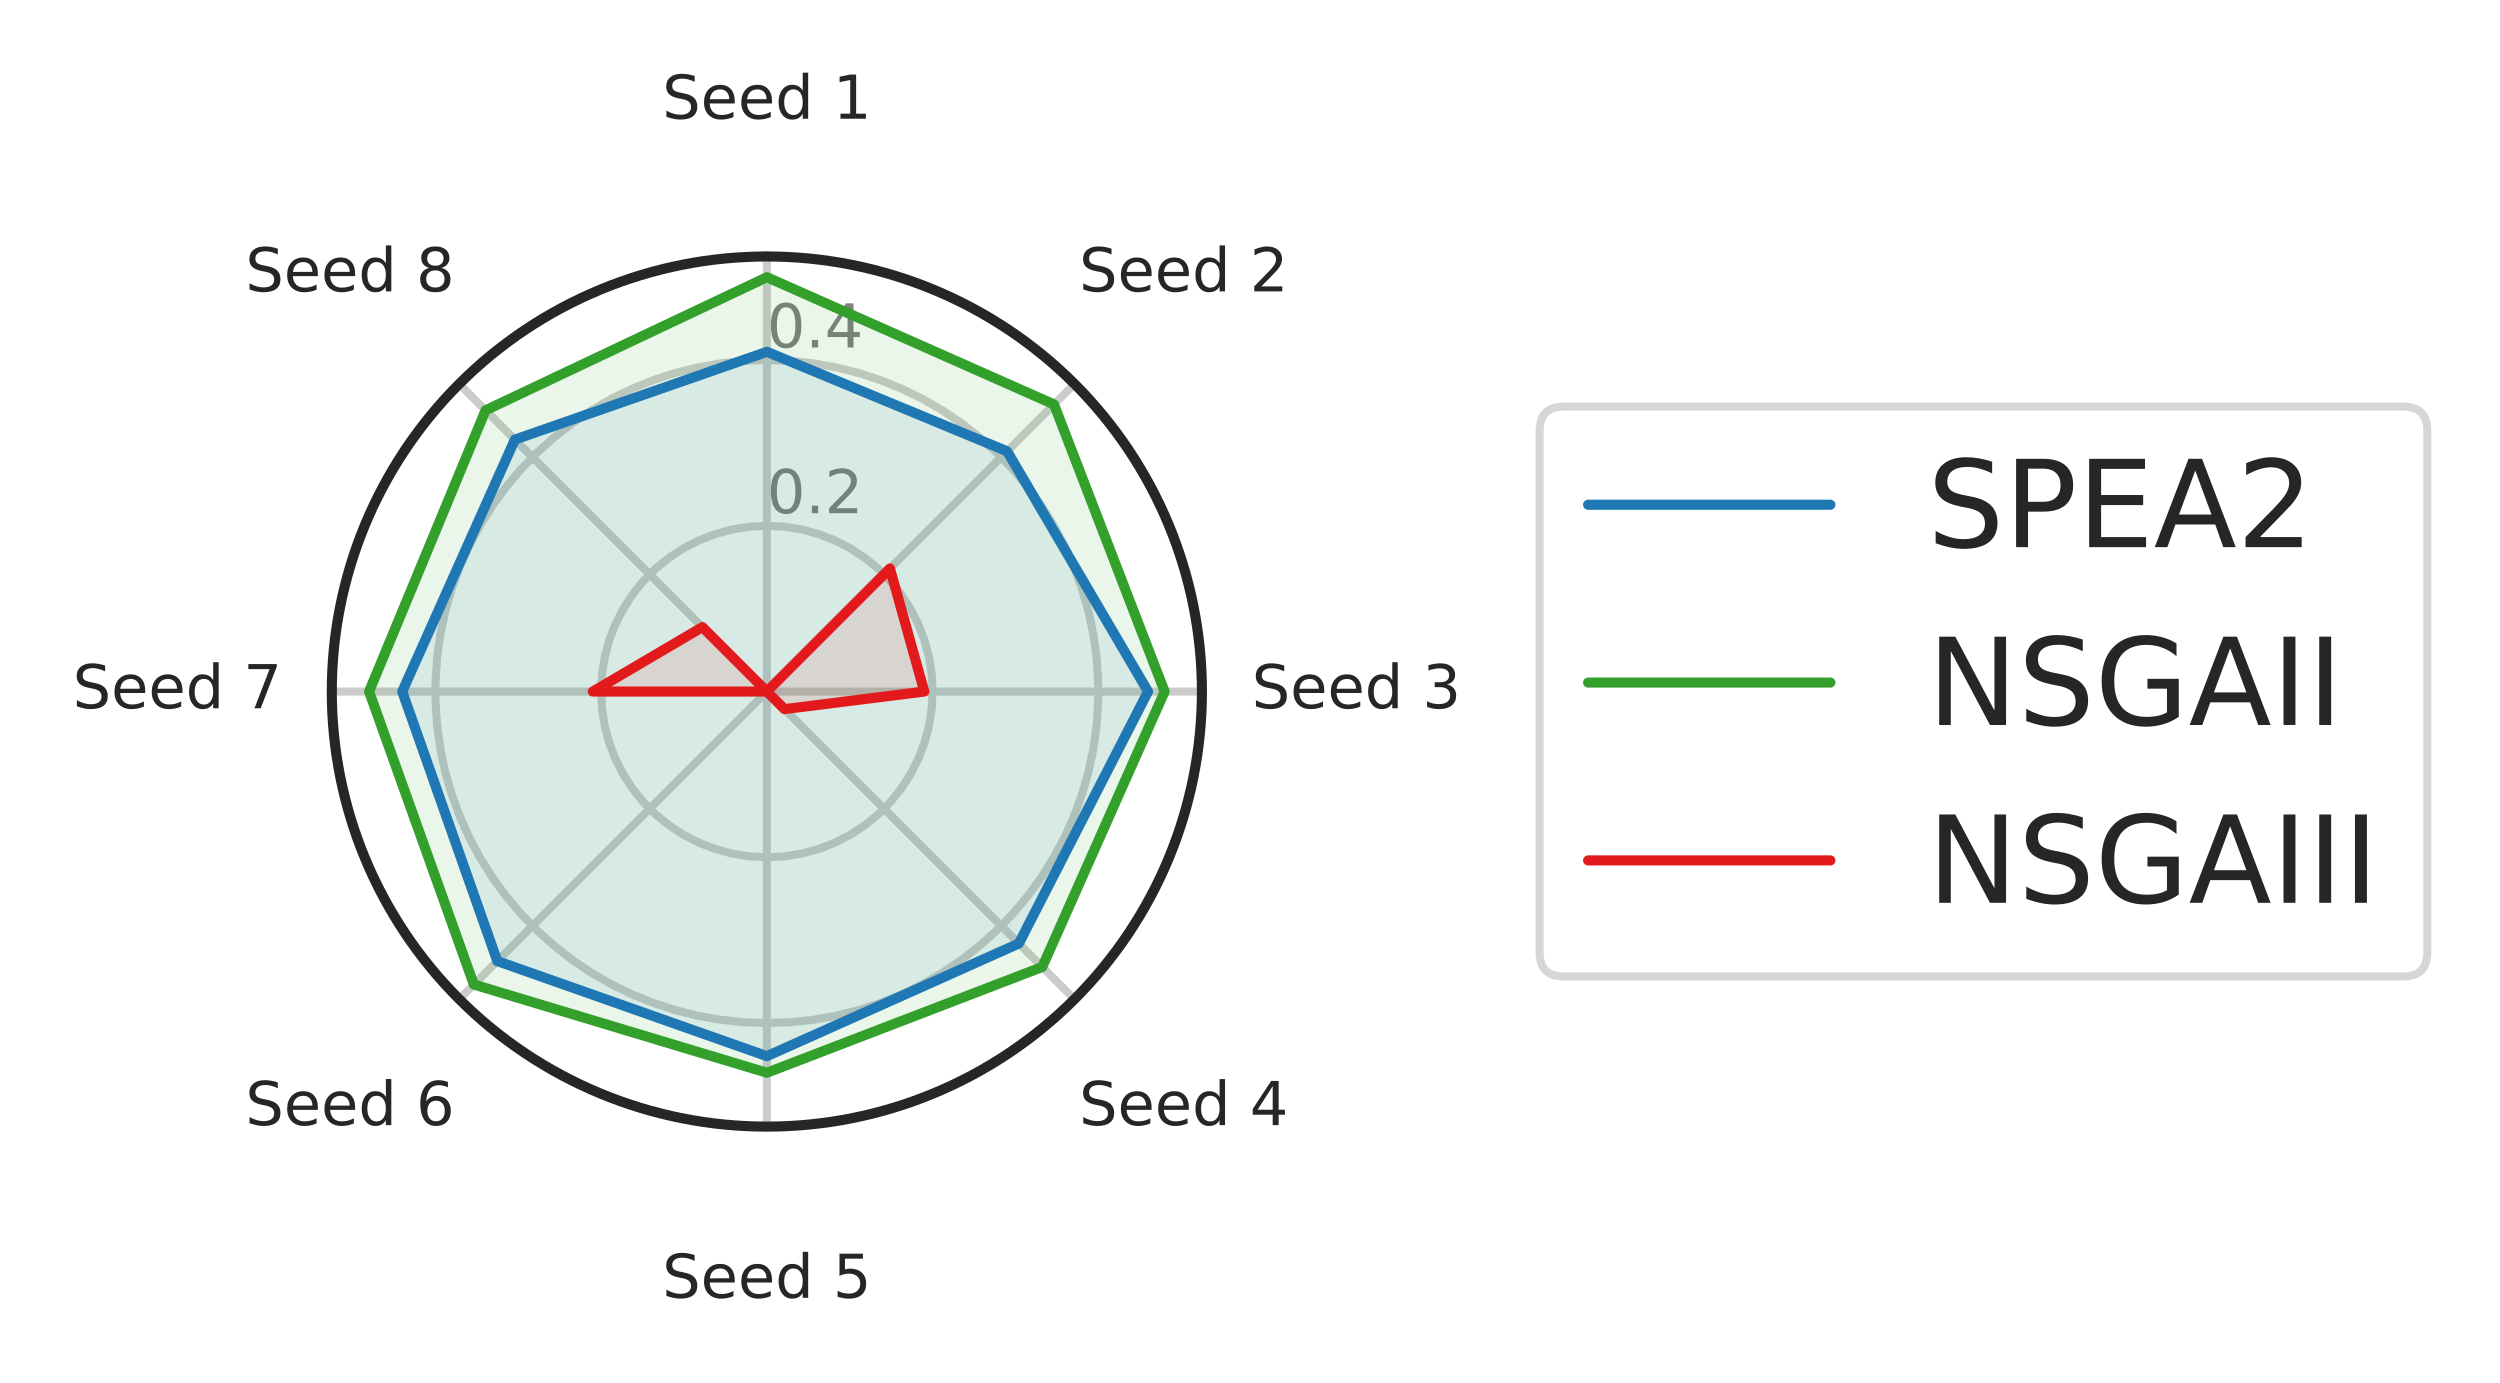 <?xml version="1.0" encoding="utf-8" standalone="no"?>
<!DOCTYPE svg PUBLIC "-//W3C//DTD SVG 1.1//EN"
  "http://www.w3.org/Graphics/SVG/1.1/DTD/svg11.dtd">
<!-- Created with matplotlib (https://matplotlib.org/) -->
<svg height="136.991pt" version="1.1" viewBox="0 0 247.617 136.991" width="247.617pt" xmlns="http://www.w3.org/2000/svg" xmlns:xlink="http://www.w3.org/1999/xlink">
 <defs>
  <style type="text/css">
*{stroke-linecap:butt;stroke-linejoin:round;}
  </style>
 </defs>
 <g id="figure_1">
  <g id="patch_1">
   <path d="M 0 136.991 
L 247.617 136.991 
L 247.617 0 
L 0 0 
z
" style="fill:#ffffff;"/>
  </g>
  <g id="axes_1">
   <g id="patch_2">
    <path d="M 119.047 68.495 
C 119.047 62.837 117.932 57.233 115.767 52.005 
C 113.601 46.777 110.427 42.026 106.426 38.025 
C 102.424 34.023 97.674 30.849 92.446 28.684 
C 87.218 26.518 81.614 25.403 75.955 25.403 
C 70.296 25.403 64.693 26.518 59.465 28.684 
C 54.236 30.849 49.486 34.023 45.484 38.025 
C 41.483 42.026 38.309 46.777 36.143 52.005 
C 33.978 57.233 32.863 62.837 32.863 68.495 
C 32.863 74.154 33.978 79.758 36.143 84.986 
C 38.309 90.214 41.483 94.965 45.484 98.966 
C 49.486 102.967 54.236 106.142 59.465 108.307 
C 64.693 110.473 70.296 111.587 75.955 111.587 
C 81.614 111.587 87.218 110.473 92.446 108.307 
C 97.674 106.142 102.424 102.967 106.426 98.966 
C 110.427 94.965 113.601 90.214 115.767 84.986 
C 117.932 79.758 119.047 74.154 119.047 68.495 
M 75.955 68.495 
C 75.955 68.495 75.955 68.495 75.955 68.495 
C 75.955 68.495 75.955 68.495 75.955 68.495 
C 75.955 68.495 75.955 68.495 75.955 68.495 
C 75.955 68.495 75.955 68.495 75.955 68.495 
C 75.955 68.495 75.955 68.495 75.955 68.495 
C 75.955 68.495 75.955 68.495 75.955 68.495 
C 75.955 68.495 75.955 68.495 75.955 68.495 
C 75.955 68.495 75.955 68.495 75.955 68.495 
C 75.955 68.495 75.955 68.495 75.955 68.495 
C 75.955 68.495 75.955 68.495 75.955 68.495 
C 75.955 68.495 75.955 68.495 75.955 68.495 
C 75.955 68.495 75.955 68.495 75.955 68.495 
C 75.955 68.495 75.955 68.495 75.955 68.495 
C 75.955 68.495 75.955 68.495 75.955 68.495 
C 75.955 68.495 75.955 68.495 75.955 68.495 
C 75.955 68.495 75.955 68.495 75.955 68.495 
M 119.047 68.495 
z
" style="fill:#ffffff;"/>
   </g>
   <g id="matplotlib.axis_1">
    <g id="xtick_1">
     <g id="line2d_1">
      <path clip-path="url(#p2ae8cae424)" d="M 75.955 68.495 
L 75.955 25.403 
" style="fill:none;stroke:#cccccc;stroke-linecap:round;stroke-width:0.8;"/>
     </g>
     <g id="text_1">
      <!-- Seed 1 -->
      <defs>
       <path d="M 53.516 70.516 
L 53.516 60.891 
Q 47.906 63.578 42.922 64.891 
Q 37.938 66.219 33.297 66.219 
Q 25.25 66.219 20.875 63.094 
Q 16.5 59.969 16.5 54.203 
Q 16.5 49.359 19.406 46.891 
Q 22.312 44.438 30.422 42.922 
L 36.375 41.703 
Q 47.406 39.594 52.656 34.297 
Q 57.906 29 57.906 20.125 
Q 57.906 9.516 50.797 4.047 
Q 43.703 -1.422 29.984 -1.422 
Q 24.812 -1.422 18.969 -0.25 
Q 13.141 0.922 6.891 3.219 
L 6.891 13.375 
Q 12.891 10.016 18.656 8.297 
Q 24.422 6.594 29.984 6.594 
Q 38.422 6.594 43.016 9.906 
Q 47.609 13.234 47.609 19.391 
Q 47.609 24.75 44.312 27.781 
Q 41.016 30.812 33.5 32.328 
L 27.484 33.5 
Q 16.453 35.688 11.516 40.375 
Q 6.594 45.062 6.594 53.422 
Q 6.594 63.094 13.406 68.656 
Q 20.219 74.219 32.172 74.219 
Q 37.312 74.219 42.625 73.281 
Q 47.953 72.359 53.516 70.516 
z
" id="DejaVuSans-83"/>
       <path d="M 56.203 29.594 
L 56.203 25.203 
L 14.891 25.203 
Q 15.484 15.922 20.484 11.062 
Q 25.484 6.203 34.422 6.203 
Q 39.594 6.203 44.453 7.469 
Q 49.312 8.734 54.109 11.281 
L 54.109 2.781 
Q 49.266 0.734 44.188 -0.344 
Q 39.109 -1.422 33.891 -1.422 
Q 20.797 -1.422 13.156 6.188 
Q 5.516 13.812 5.516 26.812 
Q 5.516 40.234 12.766 48.109 
Q 20.016 56 32.328 56 
Q 43.359 56 49.781 48.891 
Q 56.203 41.797 56.203 29.594 
z
M 47.219 32.234 
Q 47.125 39.594 43.094 43.984 
Q 39.062 48.391 32.422 48.391 
Q 24.906 48.391 20.391 44.141 
Q 15.875 39.891 15.188 32.172 
z
" id="DejaVuSans-101"/>
       <path d="M 45.406 46.391 
L 45.406 75.984 
L 54.391 75.984 
L 54.391 0 
L 45.406 0 
L 45.406 8.203 
Q 42.578 3.328 38.25 0.953 
Q 33.938 -1.422 27.875 -1.422 
Q 17.969 -1.422 11.734 6.484 
Q 5.516 14.406 5.516 27.297 
Q 5.516 40.188 11.734 48.094 
Q 17.969 56 27.875 56 
Q 33.938 56 38.25 53.625 
Q 42.578 51.266 45.406 46.391 
z
M 14.797 27.297 
Q 14.797 17.391 18.875 11.75 
Q 22.953 6.109 30.078 6.109 
Q 37.203 6.109 41.297 11.75 
Q 45.406 17.391 45.406 27.297 
Q 45.406 37.203 41.297 42.844 
Q 37.203 48.484 30.078 48.484 
Q 22.953 48.484 18.875 42.844 
Q 14.797 37.203 14.797 27.297 
z
" id="DejaVuSans-100"/>
       <path id="DejaVuSans-32"/>
       <path d="M 12.406 8.297 
L 28.516 8.297 
L 28.516 63.922 
L 10.984 60.406 
L 10.984 69.391 
L 28.422 72.906 
L 38.281 72.906 
L 38.281 8.297 
L 54.391 8.297 
L 54.391 0 
L 12.406 0 
z
" id="DejaVuSans-49"/>
      </defs>
      <g style="fill:#262626;" transform="translate(65.592 11.759)scale(0.06 -0.06)">
       <use xlink:href="#DejaVuSans-83"/>
       <use x="63.477" xlink:href="#DejaVuSans-101"/>
       <use x="125" xlink:href="#DejaVuSans-101"/>
       <use x="186.523" xlink:href="#DejaVuSans-100"/>
       <use x="250" xlink:href="#DejaVuSans-32"/>
       <use x="281.787" xlink:href="#DejaVuSans-49"/>
      </g>
     </g>
    </g>
    <g id="xtick_2">
     <g id="line2d_2">
      <path clip-path="url(#p2ae8cae424)" d="M 75.955 68.495 
L 106.426 38.025 
" style="fill:none;stroke:#cccccc;stroke-linecap:round;stroke-width:0.8;"/>
     </g>
     <g id="text_2">
      <!-- Seed 2 -->
      <defs>
       <path d="M 19.188 8.297 
L 53.609 8.297 
L 53.609 0 
L 7.328 0 
L 7.328 8.297 
Q 12.938 14.109 22.625 23.891 
Q 32.328 33.688 34.812 36.531 
Q 39.547 41.844 41.422 45.531 
Q 43.312 49.219 43.312 52.781 
Q 43.312 58.594 39.234 62.25 
Q 35.156 65.922 28.609 65.922 
Q 23.969 65.922 18.812 64.312 
Q 13.672 62.703 7.812 59.422 
L 7.812 69.391 
Q 13.766 71.781 18.938 73 
Q 24.125 74.219 28.422 74.219 
Q 39.75 74.219 46.484 68.547 
Q 53.219 62.891 53.219 53.422 
Q 53.219 48.922 51.531 44.891 
Q 49.859 40.875 45.406 35.406 
Q 44.188 33.984 37.641 27.219 
Q 31.109 20.453 19.188 8.297 
z
" id="DejaVuSans-50"/>
      </defs>
      <g style="fill:#262626;" transform="translate(106.881 28.862)scale(0.06 -0.06)">
       <use xlink:href="#DejaVuSans-83"/>
       <use x="63.477" xlink:href="#DejaVuSans-101"/>
       <use x="125" xlink:href="#DejaVuSans-101"/>
       <use x="186.523" xlink:href="#DejaVuSans-100"/>
       <use x="250" xlink:href="#DejaVuSans-32"/>
       <use x="281.787" xlink:href="#DejaVuSans-50"/>
      </g>
     </g>
    </g>
    <g id="xtick_3">
     <g id="line2d_3">
      <path clip-path="url(#p2ae8cae424)" d="M 75.955 68.495 
L 119.047 68.495 
" style="fill:none;stroke:#cccccc;stroke-linecap:round;stroke-width:0.8;"/>
     </g>
     <g id="text_3">
      <!-- Seed 3 -->
      <defs>
       <path d="M 40.578 39.312 
Q 47.656 37.797 51.625 33 
Q 55.609 28.219 55.609 21.188 
Q 55.609 10.406 48.188 4.484 
Q 40.766 -1.422 27.094 -1.422 
Q 22.516 -1.422 17.656 -0.516 
Q 12.797 0.391 7.625 2.203 
L 7.625 11.719 
Q 11.719 9.328 16.594 8.109 
Q 21.484 6.891 26.812 6.891 
Q 36.078 6.891 40.938 10.547 
Q 45.797 14.203 45.797 21.188 
Q 45.797 27.641 41.281 31.266 
Q 36.766 34.906 28.719 34.906 
L 20.219 34.906 
L 20.219 43.016 
L 29.109 43.016 
Q 36.375 43.016 40.234 45.922 
Q 44.094 48.828 44.094 54.297 
Q 44.094 59.906 40.109 62.906 
Q 36.141 65.922 28.719 65.922 
Q 24.656 65.922 20.016 65.031 
Q 15.375 64.156 9.812 62.312 
L 9.812 71.094 
Q 15.438 72.656 20.344 73.438 
Q 25.25 74.219 29.594 74.219 
Q 40.828 74.219 47.359 69.109 
Q 53.906 64.016 53.906 55.328 
Q 53.906 49.266 50.438 45.094 
Q 46.969 40.922 40.578 39.312 
z
" id="DejaVuSans-51"/>
      </defs>
      <g style="fill:#262626;" transform="translate(123.984 70.151)scale(0.06 -0.06)">
       <use xlink:href="#DejaVuSans-83"/>
       <use x="63.477" xlink:href="#DejaVuSans-101"/>
       <use x="125" xlink:href="#DejaVuSans-101"/>
       <use x="186.523" xlink:href="#DejaVuSans-100"/>
       <use x="250" xlink:href="#DejaVuSans-32"/>
       <use x="281.787" xlink:href="#DejaVuSans-51"/>
      </g>
     </g>
    </g>
    <g id="xtick_4">
     <g id="line2d_4">
      <path clip-path="url(#p2ae8cae424)" d="M 75.955 68.495 
L 106.426 98.966 
" style="fill:none;stroke:#cccccc;stroke-linecap:round;stroke-width:0.8;"/>
     </g>
     <g id="text_4">
      <!-- Seed 4 -->
      <defs>
       <path d="M 37.797 64.312 
L 12.891 25.391 
L 37.797 25.391 
z
M 35.203 72.906 
L 47.609 72.906 
L 47.609 25.391 
L 58.016 25.391 
L 58.016 17.188 
L 47.609 17.188 
L 47.609 0 
L 37.797 0 
L 37.797 17.188 
L 4.891 17.188 
L 4.891 26.703 
z
" id="DejaVuSans-52"/>
      </defs>
      <g style="fill:#262626;" transform="translate(106.881 111.44)scale(0.06 -0.06)">
       <use xlink:href="#DejaVuSans-83"/>
       <use x="63.477" xlink:href="#DejaVuSans-101"/>
       <use x="125" xlink:href="#DejaVuSans-101"/>
       <use x="186.523" xlink:href="#DejaVuSans-100"/>
       <use x="250" xlink:href="#DejaVuSans-32"/>
       <use x="281.787" xlink:href="#DejaVuSans-52"/>
      </g>
     </g>
    </g>
    <g id="xtick_5">
     <g id="line2d_5">
      <path clip-path="url(#p2ae8cae424)" d="M 75.955 68.495 
L 75.955 111.587 
" style="fill:none;stroke:#cccccc;stroke-linecap:round;stroke-width:0.8;"/>
     </g>
     <g id="text_5">
      <!-- Seed 5 -->
      <defs>
       <path d="M 10.797 72.906 
L 49.516 72.906 
L 49.516 64.594 
L 19.828 64.594 
L 19.828 46.734 
Q 21.969 47.469 24.109 47.828 
Q 26.266 48.188 28.422 48.188 
Q 40.625 48.188 47.75 41.5 
Q 54.891 34.812 54.891 23.391 
Q 54.891 11.625 47.562 5.094 
Q 40.234 -1.422 26.906 -1.422 
Q 22.312 -1.422 17.547 -0.641 
Q 12.797 0.141 7.719 1.703 
L 7.719 11.625 
Q 12.109 9.234 16.797 8.062 
Q 21.484 6.891 26.703 6.891 
Q 35.156 6.891 40.078 11.328 
Q 45.016 15.766 45.016 23.391 
Q 45.016 31 40.078 35.438 
Q 35.156 39.891 26.703 39.891 
Q 22.75 39.891 18.812 39.016 
Q 14.891 38.141 10.797 36.281 
z
" id="DejaVuSans-53"/>
      </defs>
      <g style="fill:#262626;" transform="translate(65.592 128.543)scale(0.06 -0.06)">
       <use xlink:href="#DejaVuSans-83"/>
       <use x="63.477" xlink:href="#DejaVuSans-101"/>
       <use x="125" xlink:href="#DejaVuSans-101"/>
       <use x="186.523" xlink:href="#DejaVuSans-100"/>
       <use x="250" xlink:href="#DejaVuSans-32"/>
       <use x="281.787" xlink:href="#DejaVuSans-53"/>
      </g>
     </g>
    </g>
    <g id="xtick_6">
     <g id="line2d_6">
      <path clip-path="url(#p2ae8cae424)" d="M 75.955 68.495 
L 45.484 98.966 
" style="fill:none;stroke:#cccccc;stroke-linecap:round;stroke-width:0.8;"/>
     </g>
     <g id="text_6">
      <!-- Seed 6 -->
      <defs>
       <path d="M 33.016 40.375 
Q 26.375 40.375 22.484 35.828 
Q 18.609 31.297 18.609 23.391 
Q 18.609 15.531 22.484 10.953 
Q 26.375 6.391 33.016 6.391 
Q 39.656 6.391 43.531 10.953 
Q 47.406 15.531 47.406 23.391 
Q 47.406 31.297 43.531 35.828 
Q 39.656 40.375 33.016 40.375 
z
M 52.594 71.297 
L 52.594 62.312 
Q 48.875 64.062 45.094 64.984 
Q 41.312 65.922 37.594 65.922 
Q 27.828 65.922 22.672 59.328 
Q 17.531 52.734 16.797 39.406 
Q 19.672 43.656 24.016 45.922 
Q 28.375 48.188 33.594 48.188 
Q 44.578 48.188 50.953 41.516 
Q 57.328 34.859 57.328 23.391 
Q 57.328 12.156 50.688 5.359 
Q 44.047 -1.422 33.016 -1.422 
Q 20.359 -1.422 13.672 8.266 
Q 6.984 17.969 6.984 36.375 
Q 6.984 53.656 15.188 63.938 
Q 23.391 74.219 37.203 74.219 
Q 40.922 74.219 44.703 73.484 
Q 48.484 72.75 52.594 71.297 
z
" id="DejaVuSans-54"/>
      </defs>
      <g style="fill:#262626;" transform="translate(24.303 111.44)scale(0.06 -0.06)">
       <use xlink:href="#DejaVuSans-83"/>
       <use x="63.477" xlink:href="#DejaVuSans-101"/>
       <use x="125" xlink:href="#DejaVuSans-101"/>
       <use x="186.523" xlink:href="#DejaVuSans-100"/>
       <use x="250" xlink:href="#DejaVuSans-32"/>
       <use x="281.787" xlink:href="#DejaVuSans-54"/>
      </g>
     </g>
    </g>
    <g id="xtick_7">
     <g id="line2d_7">
      <path clip-path="url(#p2ae8cae424)" d="M 75.955 68.495 
L 32.863 68.495 
" style="fill:none;stroke:#cccccc;stroke-linecap:round;stroke-width:0.8;"/>
     </g>
     <g id="text_7">
      <!-- Seed 7 -->
      <defs>
       <path d="M 8.203 72.906 
L 55.078 72.906 
L 55.078 68.703 
L 28.609 0 
L 18.312 0 
L 43.219 64.594 
L 8.203 64.594 
z
" id="DejaVuSans-55"/>
      </defs>
      <g style="fill:#262626;" transform="translate(7.2 70.151)scale(0.06 -0.06)">
       <use xlink:href="#DejaVuSans-83"/>
       <use x="63.477" xlink:href="#DejaVuSans-101"/>
       <use x="125" xlink:href="#DejaVuSans-101"/>
       <use x="186.523" xlink:href="#DejaVuSans-100"/>
       <use x="250" xlink:href="#DejaVuSans-32"/>
       <use x="281.787" xlink:href="#DejaVuSans-55"/>
      </g>
     </g>
    </g>
    <g id="xtick_8">
     <g id="line2d_8">
      <path clip-path="url(#p2ae8cae424)" d="M 75.955 68.495 
L 45.484 38.025 
" style="fill:none;stroke:#cccccc;stroke-linecap:round;stroke-width:0.8;"/>
     </g>
     <g id="text_8">
      <!-- Seed 8 -->
      <defs>
       <path d="M 31.781 34.625 
Q 24.75 34.625 20.719 30.859 
Q 16.703 27.094 16.703 20.516 
Q 16.703 13.922 20.719 10.156 
Q 24.75 6.391 31.781 6.391 
Q 38.812 6.391 42.859 10.172 
Q 46.922 13.969 46.922 20.516 
Q 46.922 27.094 42.891 30.859 
Q 38.875 34.625 31.781 34.625 
z
M 21.922 38.812 
Q 15.578 40.375 12.031 44.719 
Q 8.5 49.078 8.5 55.328 
Q 8.5 64.062 14.719 69.141 
Q 20.953 74.219 31.781 74.219 
Q 42.672 74.219 48.875 69.141 
Q 55.078 64.062 55.078 55.328 
Q 55.078 49.078 51.531 44.719 
Q 48 40.375 41.703 38.812 
Q 48.828 37.156 52.797 32.312 
Q 56.781 27.484 56.781 20.516 
Q 56.781 9.906 50.312 4.234 
Q 43.844 -1.422 31.781 -1.422 
Q 19.734 -1.422 13.25 4.234 
Q 6.781 9.906 6.781 20.516 
Q 6.781 27.484 10.781 32.312 
Q 14.797 37.156 21.922 38.812 
z
M 18.312 54.391 
Q 18.312 48.734 21.844 45.562 
Q 25.391 42.391 31.781 42.391 
Q 38.141 42.391 41.719 45.562 
Q 45.312 48.734 45.312 54.391 
Q 45.312 60.062 41.719 63.234 
Q 38.141 66.406 31.781 66.406 
Q 25.391 66.406 21.844 63.234 
Q 18.312 60.062 18.312 54.391 
z
" id="DejaVuSans-56"/>
      </defs>
      <g style="fill:#262626;" transform="translate(24.303 28.862)scale(0.06 -0.06)">
       <use xlink:href="#DejaVuSans-83"/>
       <use x="63.477" xlink:href="#DejaVuSans-101"/>
       <use x="125" xlink:href="#DejaVuSans-101"/>
       <use x="186.523" xlink:href="#DejaVuSans-100"/>
       <use x="250" xlink:href="#DejaVuSans-32"/>
       <use x="281.787" xlink:href="#DejaVuSans-56"/>
      </g>
     </g>
    </g>
   </g>
   <g id="matplotlib.axis_2">
    <g id="ytick_1">
     <g id="line2d_9">
      <path clip-path="url(#p2ae8cae424)" d="M 75.955 52.079 
L 77.671 52.169 
L 79.368 52.438 
L 81.028 52.883 
L 82.632 53.499 
L 84.163 54.279 
L 85.604 55.215 
L 86.94 56.296 
L 88.155 57.511 
L 89.236 58.846 
L 90.172 60.287 
L 90.952 61.818 
L 91.568 63.423 
L 92.012 65.082 
L 92.281 66.779 
L 92.371 68.495 
L 92.281 70.211 
L 92.012 71.909 
L 91.568 73.568 
L 90.952 75.172 
L 90.172 76.703 
L 89.236 78.145 
L 88.155 79.48 
L 86.94 80.695 
L 85.604 81.776 
L 84.163 82.712 
L 82.632 83.492 
L 81.028 84.108 
L 79.368 84.553 
L 77.671 84.822 
L 75.955 84.911 
L 74.239 84.822 
L 72.542 84.553 
L 70.882 84.108 
L 69.278 83.492 
L 67.747 82.712 
L 66.306 81.776 
L 64.971 80.695 
L 63.756 79.48 
L 62.674 78.145 
L 61.738 76.703 
L 60.958 75.172 
L 60.343 73.568 
L 59.898 71.909 
L 59.629 70.211 
L 59.539 68.495 
L 59.629 66.779 
L 59.898 65.082 
L 60.343 63.423 
L 60.958 61.818 
L 61.738 60.287 
L 62.674 58.846 
L 63.756 57.511 
L 64.971 56.296 
L 66.306 55.215 
L 67.747 54.279 
L 69.278 53.499 
L 70.882 52.883 
L 72.542 52.438 
L 74.239 52.169 
L 75.955 52.079 
L 75.955 52.079 
" style="fill:none;stroke:#cccccc;stroke-linecap:round;stroke-width:0.8;"/>
     </g>
     <g id="text_9">
      <!-- 0.2 -->
      <defs>
       <path d="M 31.781 66.406 
Q 24.172 66.406 20.328 58.906 
Q 16.5 51.422 16.5 36.375 
Q 16.5 21.391 20.328 13.891 
Q 24.172 6.391 31.781 6.391 
Q 39.453 6.391 43.281 13.891 
Q 47.125 21.391 47.125 36.375 
Q 47.125 51.422 43.281 58.906 
Q 39.453 66.406 31.781 66.406 
z
M 31.781 74.219 
Q 44.047 74.219 50.516 64.516 
Q 56.984 54.828 56.984 36.375 
Q 56.984 17.969 50.516 8.266 
Q 44.047 -1.422 31.781 -1.422 
Q 19.531 -1.422 13.062 8.266 
Q 6.594 17.969 6.594 36.375 
Q 6.594 54.828 13.062 64.516 
Q 19.531 74.219 31.781 74.219 
z
" id="DejaVuSans-48"/>
       <path d="M 10.688 12.406 
L 21 12.406 
L 21 0 
L 10.688 0 
z
" id="DejaVuSans-46"/>
      </defs>
      <g style="fill:#808080;" transform="translate(75.955 50.832)scale(0.06 -0.06)">
       <use xlink:href="#DejaVuSans-48"/>
       <use x="63.623" xlink:href="#DejaVuSans-46"/>
       <use x="95.41" xlink:href="#DejaVuSans-50"/>
      </g>
     </g>
    </g>
    <g id="ytick_2">
     <g id="line2d_10">
      <path clip-path="url(#p2ae8cae424)" d="M 75.955 35.663 
L 78.245 35.743 
L 80.524 35.983 
L 82.781 36.381 
L 85.005 36.935 
L 87.184 37.643 
L 89.309 38.502 
L 91.369 39.507 
L 93.353 40.652 
L 95.253 41.934 
L 97.059 43.345 
L 98.762 44.878 
L 100.354 46.527 
L 101.827 48.282 
L 103.174 50.136 
L 104.388 52.079 
L 105.464 54.103 
L 106.396 56.196 
L 107.18 58.35 
L 107.812 60.553 
L 108.288 62.794 
L 108.607 65.064 
L 108.767 67.35 
L 108.767 69.641 
L 108.607 71.927 
L 108.288 74.197 
L 107.812 76.438 
L 107.18 78.641 
L 106.396 80.795 
L 105.464 82.888 
L 104.388 84.911 
L 103.174 86.855 
L 101.827 88.709 
L 100.354 90.464 
L 98.762 92.113 
L 97.059 93.646 
L 95.253 95.057 
L 93.353 96.339 
L 91.369 97.484 
L 89.309 98.489 
L 87.184 99.347 
L 85.005 100.056 
L 82.781 100.61 
L 80.524 101.008 
L 78.245 101.247 
L 75.955 101.327 
L 73.665 101.247 
L 71.386 101.008 
L 69.129 100.61 
L 66.905 100.056 
L 64.726 99.347 
L 62.601 98.489 
L 60.541 97.484 
L 58.557 96.339 
L 56.657 95.057 
L 54.851 93.646 
L 53.148 92.113 
L 51.556 90.464 
L 50.083 88.709 
L 48.736 86.855 
L 47.522 84.911 
L 46.446 82.888 
L 45.514 80.795 
L 44.73 78.641 
L 44.098 76.438 
L 43.622 74.197 
L 43.303 71.927 
L 43.143 69.641 
L 43.143 67.35 
L 43.303 65.064 
L 43.622 62.794 
L 44.098 60.553 
L 44.73 58.35 
L 45.514 56.196 
L 46.446 54.103 
L 47.522 52.079 
L 48.736 50.136 
L 50.083 48.282 
L 51.556 46.527 
L 53.148 44.878 
L 54.851 43.345 
L 56.657 41.934 
L 58.557 40.652 
L 60.541 39.507 
L 62.601 38.502 
L 64.726 37.643 
L 66.905 36.935 
L 69.129 36.381 
L 71.386 35.983 
L 73.665 35.743 
L 75.955 35.663 
L 75.955 35.663 
" style="fill:none;stroke:#cccccc;stroke-linecap:round;stroke-width:0.8;"/>
     </g>
     <g id="text_10">
      <!-- 0.4 -->
      <g style="fill:#808080;" transform="translate(75.955 34.416)scale(0.06 -0.06)">
       <use xlink:href="#DejaVuSans-48"/>
       <use x="63.623" xlink:href="#DejaVuSans-46"/>
       <use x="95.41" xlink:href="#DejaVuSans-52"/>
      </g>
     </g>
    </g>
   </g>
   <g id="patch_3">
    <path clip-path="url(#p2ae8cae424)" d="M 75.955 34.843 
L 99.751 44.699 
L 113.712 68.495 
L 100.912 93.452 
L 75.955 104.611 
L 49.257 95.194 
L 39.84 68.495 
L 50.998 43.539 
z
" style="fill:#1f78b4;opacity:0.1;stroke:#ffffff;stroke-linejoin:miter;stroke-width:0.8;"/>
   </g>
   <g id="patch_4">
    <path clip-path="url(#p2ae8cae424)" d="M 75.955 27.455 
L 104.394 40.056 
L 115.354 68.495 
L 103.234 95.774 
L 75.955 106.252 
L 46.935 97.515 
L 36.557 68.495 
L 48.096 40.637 
z
" style="fill:#33a02c;opacity:0.1;stroke:#ffffff;stroke-linejoin:miter;stroke-width:0.8;"/>
   </g>
   <g id="patch_5">
    <path clip-path="url(#p2ae8cae424)" d="M 75.955 68.495 
L 88.143 56.307 
L 91.55 68.495 
L 77.696 70.237 
L 75.955 68.495 
L 75.955 68.495 
L 58.718 68.495 
L 69.571 62.111 
z
" style="fill:#e31a1c;opacity:0.1;stroke:#ffffff;stroke-linejoin:miter;stroke-width:0.8;"/>
   </g>
   <g id="line2d_11">
    <path clip-path="url(#p2ae8cae424)" d="M 75.955 34.843 
L 99.751 44.699 
L 113.712 68.495 
L 100.912 93.452 
L 75.955 104.611 
L 49.257 95.194 
L 39.84 68.495 
L 50.998 43.539 
L 75.955 34.843 
" style="fill:none;stroke:#1f78b4;stroke-linecap:round;"/>
   </g>
   <g id="line2d_12">
    <path clip-path="url(#p2ae8cae424)" d="M 75.955 27.455 
L 104.394 40.056 
L 115.354 68.495 
L 103.234 95.774 
L 75.955 106.252 
L 46.935 97.515 
L 36.557 68.495 
L 48.096 40.637 
L 75.955 27.455 
" style="fill:none;stroke:#33a02c;stroke-linecap:round;"/>
   </g>
   <g id="line2d_13">
    <path clip-path="url(#p2ae8cae424)" d="M 75.955 68.495 
L 88.143 56.307 
L 91.55 68.495 
L 77.696 70.237 
L 75.955 68.495 
L 75.955 68.495 
L 58.718 68.495 
L 69.571 62.111 
L 75.955 68.495 
" style="fill:none;stroke:#e31a1c;stroke-linecap:round;"/>
   </g>
   <g id="patch_6">
    <path d="M 75.955 25.403 
C 70.296 25.403 64.693 26.518 59.465 28.684 
C 54.236 30.849 49.486 34.023 45.484 38.025 
C 41.483 42.026 38.309 46.777 36.143 52.005 
C 33.978 57.233 32.863 62.837 32.863 68.495 
C 32.863 74.154 33.978 79.758 36.143 84.986 
C 38.309 90.214 41.483 94.965 45.484 98.966 
C 49.486 102.967 54.236 106.142 59.465 108.307 
C 64.693 110.473 70.296 111.587 75.955 111.587 
C 81.614 111.587 87.218 110.473 92.446 108.307 
C 97.674 106.142 102.424 102.967 106.426 98.966 
C 110.427 94.965 113.601 90.214 115.767 84.986 
C 117.932 79.758 119.047 74.154 119.047 68.495 
C 119.047 62.837 117.932 57.233 115.767 52.005 
C 113.601 46.777 110.427 42.026 106.426 38.025 
C 102.424 34.023 97.674 30.849 92.446 28.684 
C 87.218 26.518 81.614 25.403 75.955 25.403 
" style="fill:none;stroke:#262626;stroke-linecap:square;stroke-linejoin:miter;"/>
   </g>
   <g id="legend_1">
    <g id="patch_7">
     <path d="M 154.894 96.716 
L 238.017 96.716 
Q 240.417 96.716 240.417 94.316 
L 240.417 42.675 
Q 240.417 40.275 238.017 40.275 
L 154.894 40.275 
Q 152.494 40.275 152.494 42.675 
L 152.494 94.316 
Q 152.494 96.716 154.894 96.716 
z
" style="fill:#ffffff;opacity:0.8;stroke:#cccccc;stroke-linejoin:miter;stroke-width:0.8;"/>
    </g>
    <g id="line2d_14">
     <path d="M 157.294 49.993 
L 181.294 49.993 
" style="fill:none;stroke:#1f78b4;stroke-linecap:round;"/>
    </g>
    <g id="line2d_15"/>
    <g id="text_11">
     <!-- SPEA2 -->
     <defs>
      <path d="M 19.672 64.797 
L 19.672 37.406 
L 32.078 37.406 
Q 38.969 37.406 42.719 40.969 
Q 46.484 44.531 46.484 51.125 
Q 46.484 57.672 42.719 61.234 
Q 38.969 64.797 32.078 64.797 
z
M 9.812 72.906 
L 32.078 72.906 
Q 44.344 72.906 50.609 67.359 
Q 56.891 61.812 56.891 51.125 
Q 56.891 40.328 50.609 34.812 
Q 44.344 29.297 32.078 29.297 
L 19.672 29.297 
L 19.672 0 
L 9.812 0 
z
" id="DejaVuSans-80"/>
      <path d="M 9.812 72.906 
L 55.906 72.906 
L 55.906 64.594 
L 19.672 64.594 
L 19.672 43.016 
L 54.391 43.016 
L 54.391 34.719 
L 19.672 34.719 
L 19.672 8.297 
L 56.781 8.297 
L 56.781 0 
L 9.812 0 
z
" id="DejaVuSans-69"/>
      <path d="M 34.188 63.188 
L 20.797 26.906 
L 47.609 26.906 
z
M 28.609 72.906 
L 39.797 72.906 
L 67.578 0 
L 57.328 0 
L 50.688 18.703 
L 17.828 18.703 
L 11.188 0 
L 0.781 0 
z
" id="DejaVuSans-65"/>
     </defs>
     <g style="fill:#262626;" transform="translate(190.894 54.193)scale(0.12 -0.12)">
      <use xlink:href="#DejaVuSans-83"/>
      <use x="63.477" xlink:href="#DejaVuSans-80"/>
      <use x="123.779" xlink:href="#DejaVuSans-69"/>
      <use x="186.963" xlink:href="#DejaVuSans-65"/>
      <use x="255.371" xlink:href="#DejaVuSans-50"/>
     </g>
    </g>
    <g id="line2d_16">
     <path d="M 157.294 67.607 
L 181.294 67.607 
" style="fill:none;stroke:#33a02c;stroke-linecap:round;"/>
    </g>
    <g id="line2d_17"/>
    <g id="text_12">
     <!-- NSGAII -->
     <defs>
      <path d="M 9.812 72.906 
L 23.094 72.906 
L 55.422 11.922 
L 55.422 72.906 
L 64.984 72.906 
L 64.984 0 
L 51.703 0 
L 19.391 60.984 
L 19.391 0 
L 9.812 0 
z
" id="DejaVuSans-78"/>
      <path d="M 59.516 10.406 
L 59.516 29.984 
L 43.406 29.984 
L 43.406 38.094 
L 69.281 38.094 
L 69.281 6.781 
Q 63.578 2.734 56.688 0.656 
Q 49.812 -1.422 42 -1.422 
Q 24.906 -1.422 15.25 8.562 
Q 5.609 18.562 5.609 36.375 
Q 5.609 54.25 15.25 64.234 
Q 24.906 74.219 42 74.219 
Q 49.125 74.219 55.547 72.453 
Q 61.969 70.703 67.391 67.281 
L 67.391 56.781 
Q 61.922 61.422 55.766 63.766 
Q 49.609 66.109 42.828 66.109 
Q 29.438 66.109 22.719 58.641 
Q 16.016 51.172 16.016 36.375 
Q 16.016 21.625 22.719 14.156 
Q 29.438 6.688 42.828 6.688 
Q 48.047 6.688 52.141 7.594 
Q 56.25 8.5 59.516 10.406 
z
" id="DejaVuSans-71"/>
      <path d="M 9.812 72.906 
L 19.672 72.906 
L 19.672 0 
L 9.812 0 
z
" id="DejaVuSans-73"/>
     </defs>
     <g style="fill:#262626;" transform="translate(190.894 71.807)scale(0.12 -0.12)">
      <use xlink:href="#DejaVuSans-78"/>
      <use x="74.805" xlink:href="#DejaVuSans-83"/>
      <use x="138.281" xlink:href="#DejaVuSans-71"/>
      <use x="215.771" xlink:href="#DejaVuSans-65"/>
      <use x="284.18" xlink:href="#DejaVuSans-73"/>
      <use x="313.672" xlink:href="#DejaVuSans-73"/>
     </g>
    </g>
    <g id="line2d_18">
     <path d="M 157.294 85.22 
L 181.294 85.22 
" style="fill:none;stroke:#e31a1c;stroke-linecap:round;"/>
    </g>
    <g id="line2d_19"/>
    <g id="text_13">
     <!-- NSGAIII -->
     <g style="fill:#262626;" transform="translate(190.894 89.42)scale(0.12 -0.12)">
      <use xlink:href="#DejaVuSans-78"/>
      <use x="74.805" xlink:href="#DejaVuSans-83"/>
      <use x="138.281" xlink:href="#DejaVuSans-71"/>
      <use x="215.771" xlink:href="#DejaVuSans-65"/>
      <use x="284.18" xlink:href="#DejaVuSans-73"/>
      <use x="313.672" xlink:href="#DejaVuSans-73"/>
      <use x="343.164" xlink:href="#DejaVuSans-73"/>
     </g>
    </g>
   </g>
  </g>
 </g>
 <defs>
  <clipPath id="p2ae8cae424">
   <path d="M 119.047 68.495 
C 119.047 62.837 117.932 57.233 115.767 52.005 
C 113.601 46.777 110.427 42.026 106.426 38.025 
C 102.424 34.023 97.674 30.849 92.446 28.684 
C 87.218 26.518 81.614 25.403 75.955 25.403 
C 70.296 25.403 64.693 26.518 59.465 28.684 
C 54.236 30.849 49.486 34.023 45.484 38.025 
C 41.483 42.026 38.309 46.777 36.143 52.005 
C 33.978 57.233 32.863 62.837 32.863 68.495 
C 32.863 74.154 33.978 79.758 36.143 84.986 
C 38.309 90.214 41.483 94.965 45.484 98.966 
C 49.486 102.967 54.236 106.142 59.465 108.307 
C 64.693 110.473 70.296 111.587 75.955 111.587 
C 81.614 111.587 87.218 110.473 92.446 108.307 
C 97.674 106.142 102.424 102.967 106.426 98.966 
C 110.427 94.965 113.601 90.214 115.767 84.986 
C 117.932 79.758 119.047 74.154 119.047 68.495 
M 75.955 68.495 
C 75.955 68.495 75.955 68.495 75.955 68.495 
C 75.955 68.495 75.955 68.495 75.955 68.495 
C 75.955 68.495 75.955 68.495 75.955 68.495 
C 75.955 68.495 75.955 68.495 75.955 68.495 
C 75.955 68.495 75.955 68.495 75.955 68.495 
C 75.955 68.495 75.955 68.495 75.955 68.495 
C 75.955 68.495 75.955 68.495 75.955 68.495 
C 75.955 68.495 75.955 68.495 75.955 68.495 
C 75.955 68.495 75.955 68.495 75.955 68.495 
C 75.955 68.495 75.955 68.495 75.955 68.495 
C 75.955 68.495 75.955 68.495 75.955 68.495 
C 75.955 68.495 75.955 68.495 75.955 68.495 
C 75.955 68.495 75.955 68.495 75.955 68.495 
C 75.955 68.495 75.955 68.495 75.955 68.495 
C 75.955 68.495 75.955 68.495 75.955 68.495 
C 75.955 68.495 75.955 68.495 75.955 68.495 
M 119.047 68.495 
z
"/>
  </clipPath>
 </defs>
</svg>
